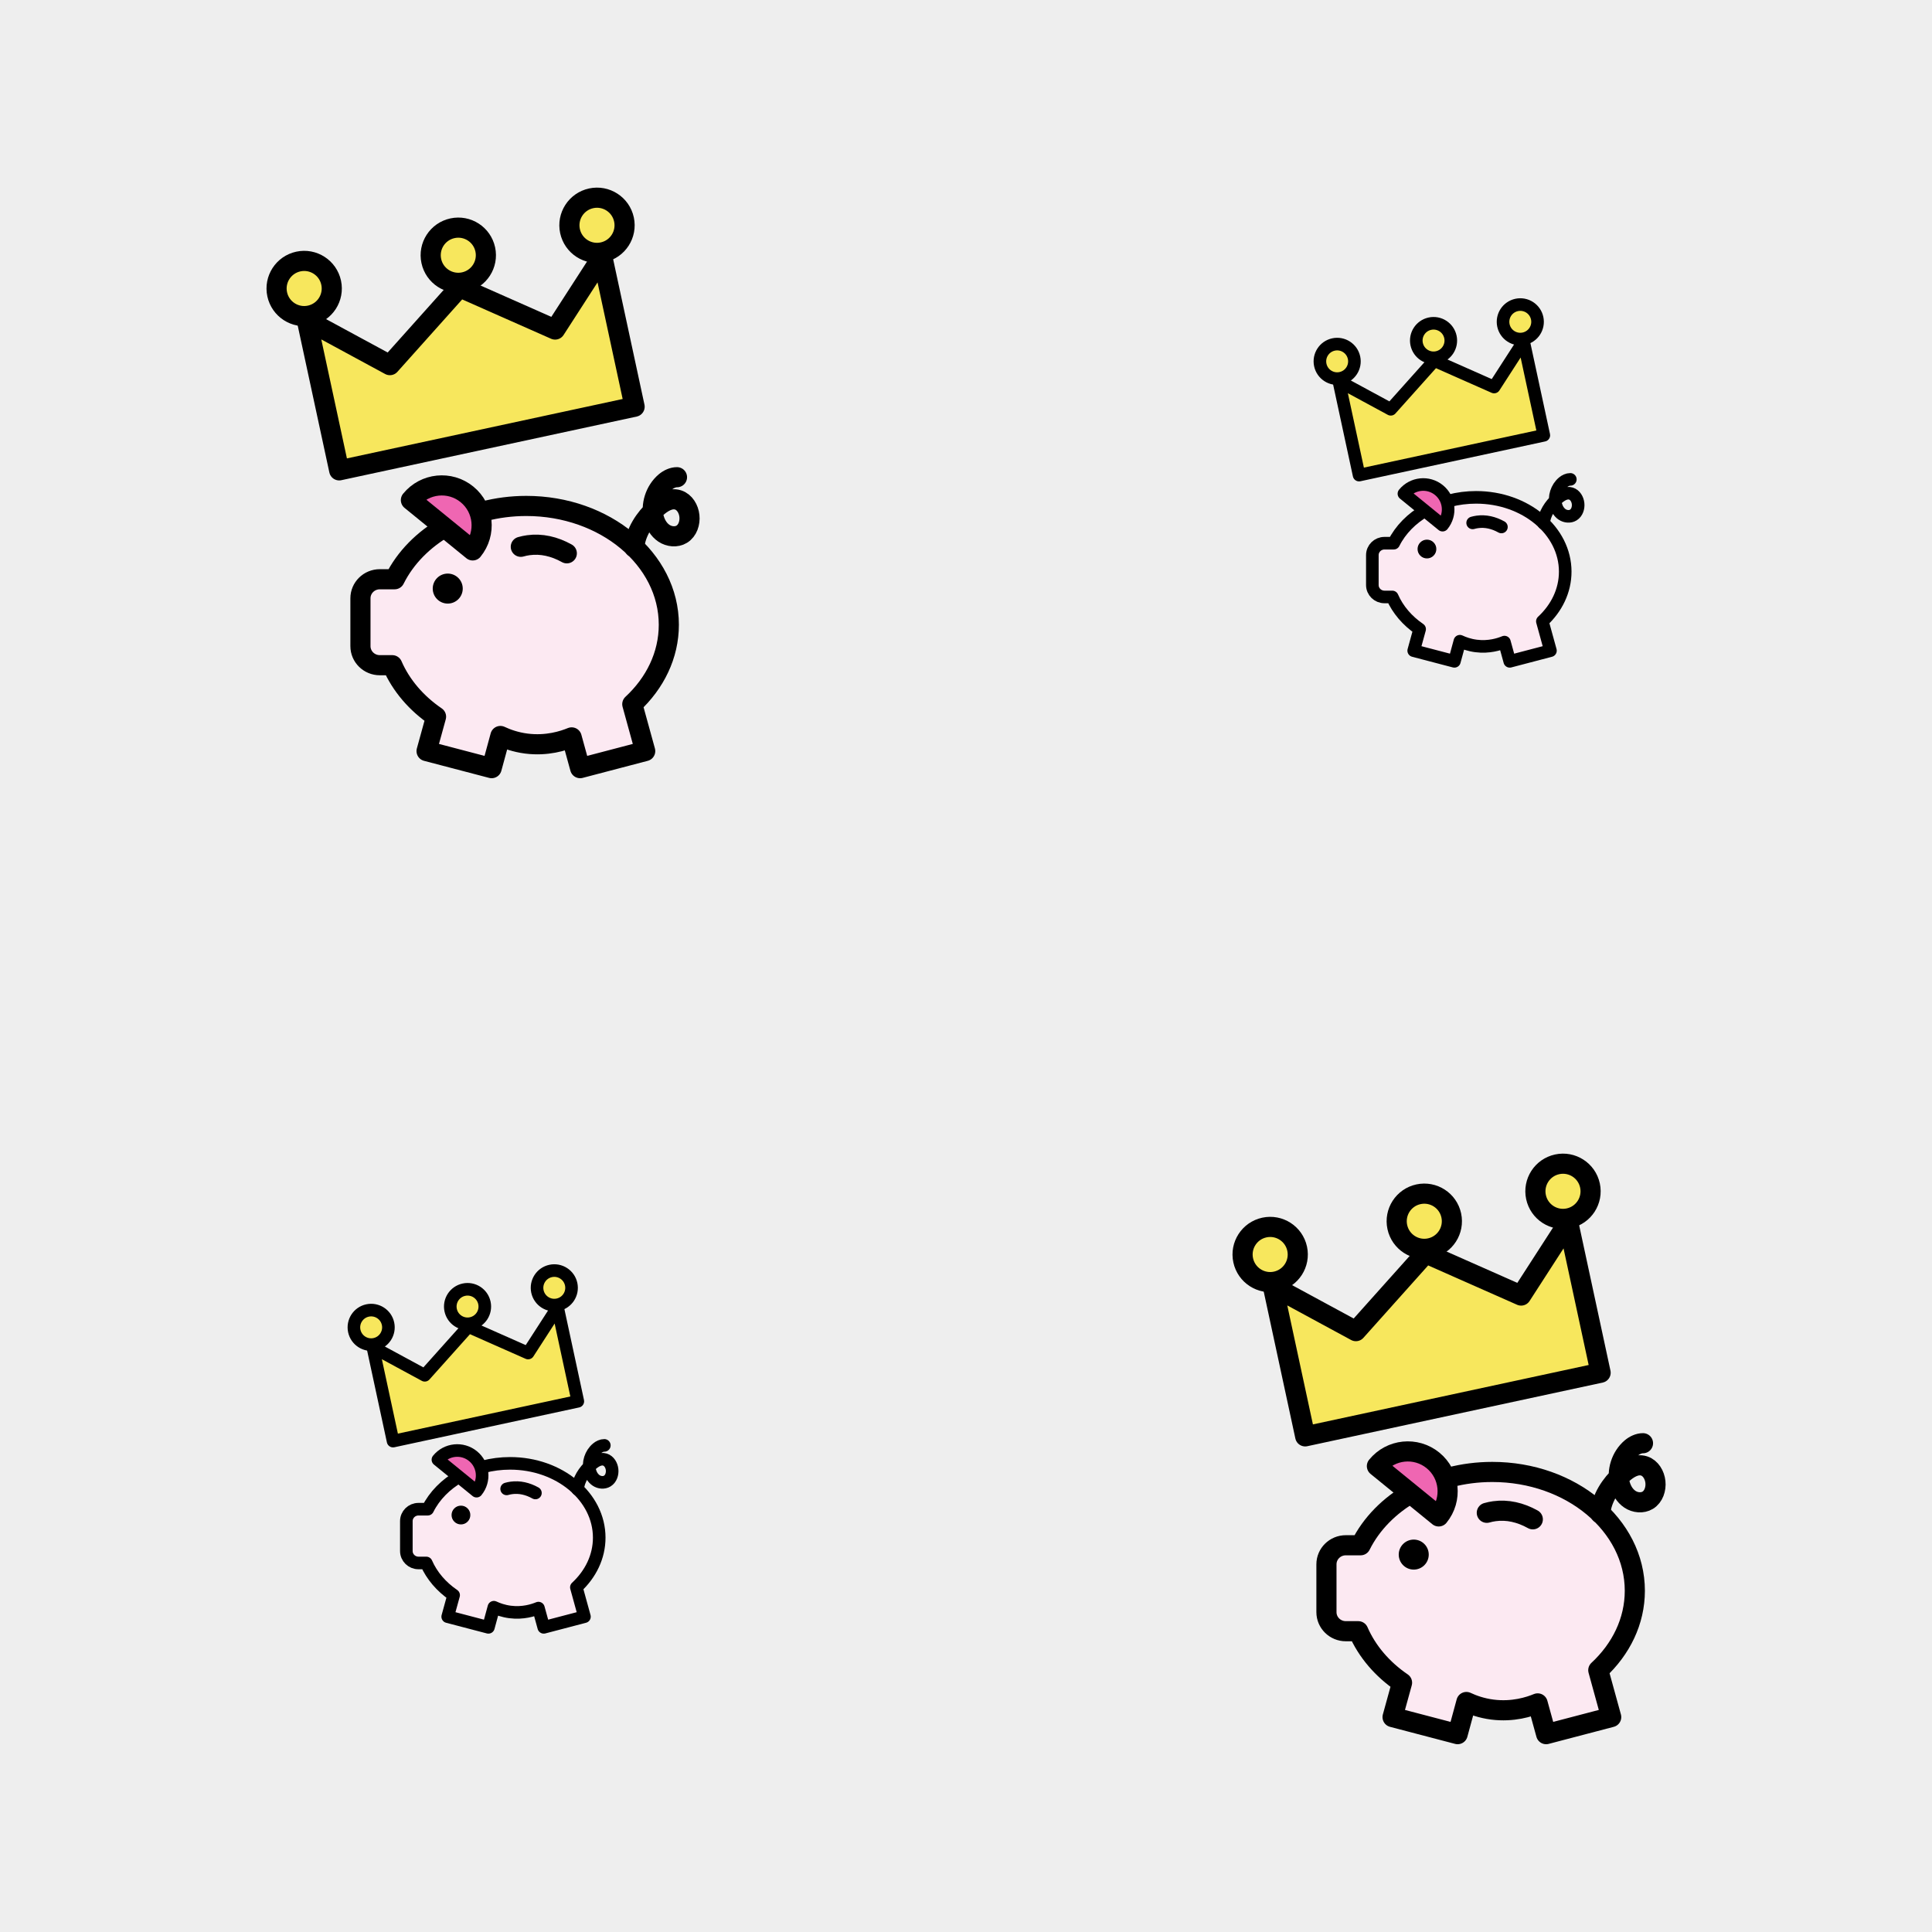 <?xml version="1.0" encoding="utf-8"?>
<svg xmlns="http://www.w3.org/2000/svg" xmlns:xlink="http://www.w3.org/1999/xlink" viewBox="0 0 256 256" width="256px" height="256px">
<style type="text/css">@keyframes ld-pulse
{
  0% {
    animation-timing-function: cubic-bezier(0.041,0.391,0.509,0.69);
    transform: scale(1);
  }
  24.3% {
    animation-timing-function: cubic-bezier(0.225,0.633,0.525,1);
    transform: scale(0.846);
  }
  55% {
    animation-timing-function: cubic-bezier(0.304,0.339,0.655,0.614);
    transform: scale(0.802);
  }
  70.2% {
    animation-timing-function: cubic-bezier(0.446,0.273,0.556,0.729);
    transform: scale(0.829);
  }
  82.3% {
    animation-timing-function: cubic-bezier(0.683,0.184,1,0.736);
    transform: scale(0.869);
  }
  100% {
    transform: scale(1);
  }
}
.ld.ld-pulse {
  animation: ld-pulse 0.5s infinite;
}</style>
<rect x="0" y="0" width="256" height="256" fill="#eee"/>
<defs>
  <g id="id-0.09980492848198042"><!--Generator: Adobe Illustrator 21.0.0, SVG Export Plug-In . SVG Version: 6.00 Build 0)--><g><path fill="#FCE9F2" stroke="#000000" stroke-width="3" stroke-linecap="round" stroke-linejoin="round" stroke-miterlimit="10" d=" M77.697,71.129c0-9.78-9.511-17.708-21.244-17.708c-8.85,0-16.434,4.512-19.627,10.926h-2.207c-1.594,0-2.886,1.271-2.886,2.839 v7.133c0,1.568,1.292,2.839,2.886,2.839h1.858c1.316,3.028,3.591,5.673,6.524,7.675l-1.412,5.126l9.699,2.542 c0.435-1.598,0.869-3.196,1.304-4.793c0.928,0.436,2.238,0.921,3.863,1.13c3.079,0.396,5.545-0.42,6.759-0.921l1.263,4.584 l9.699-2.542l-1.925-6.99C75.635,79.831,77.697,75.681,77.697,71.129z"/><path fill="#FFFFFF" stroke="#000000" stroke-width="3" stroke-linecap="round" stroke-linejoin="round" stroke-miterlimit="10" d=" M62.492,60.481c-1.85-1.031-3.793-1.476-5.732-1.209c-0.383,0.053-0.758,0.132-1.125,0.237"/><path fill="#EF66B2" stroke="#000000" stroke-width="3" stroke-linecap="round" stroke-linejoin="round" stroke-miterlimit="10" d=" M47.609,51.694c-2.543-2.071-6.284-1.688-8.355,0.855l9.21,7.5C50.535,57.506,50.152,53.765,47.609,51.694z"/><ellipse transform="matrix(0.707 -0.707 0.707 0.707 -33.377 50.902)" stroke="#000000" stroke-width="0.25" stroke-linecap="round" stroke-linejoin="round" stroke-miterlimit="10" cx="44.756" cy="65.741" rx="2.112" ry="2.112"/><path fill="none" stroke="#000000" stroke-width="3" stroke-linecap="round" stroke-linejoin="round" stroke-miterlimit="10" d=" M72.541,59.605c0.196-2.269,1.554-4.301,3.227-5.846c0.907-0.838,2.129-1.606,3.305-1.234c0.984,0.311,1.584,1.358,1.693,2.383 c0.11,1.036-0.257,2.188-1.147,2.73c-0.798,0.486-1.874,0.373-2.651-0.146c-0.778-0.519-1.277-1.383-1.509-2.289 c-0.49-1.914,0.202-4.08,1.711-5.354c0.482-0.407,1.139-0.716,1.745-0.711"/></g><g><path fill="#F7E75D" stroke="#000000" stroke-width="3" stroke-linecap="round" stroke-linejoin="round" stroke-miterlimit="10" d=" M72.598,38.631l-44.032,9.486l-4.823-22.389c4.126,2.235,8.252,4.47,12.378,6.705c3.462-3.869,6.923-7.739,10.385-11.608 c4.748,2.101,9.496,4.202,14.244,6.303c2.342-3.628,4.684-7.257,7.026-10.885L72.598,38.631z"/><ellipse transform="matrix(0.978 -0.211 0.211 0.978 -3.901 5.384)" fill="#F7E75D" stroke="#000000" stroke-width="3" stroke-linecap="round" stroke-linejoin="round" stroke-miterlimit="10" cx="23.327" cy="21.011" rx="4.111" ry="4.111"/><ellipse transform="matrix(0.978 -0.211 0.211 0.978 -2.345 10.109)" fill="#F7E75D" stroke="#000000" stroke-width="3" stroke-linecap="round" stroke-linejoin="round" stroke-miterlimit="10" cx="46.291" cy="16.064" rx="4.111" ry="4.111"/><ellipse transform="matrix(0.978 -0.211 0.211 0.978 -0.944 14.361)" fill="#F7E75D" stroke="#000000" stroke-width="3" stroke-linecap="round" stroke-linejoin="round" stroke-miterlimit="10" cx="66.958" cy="11.612" rx="4.111" ry="4.111"/></g></g>
  <g id="id-0.09980492848198042-2">
    
<!-- Generator: Adobe Illustrator 21.0.0, SVG Export Plug-In . SVG Version: 6.00 Build 0)  -->







    <g transform=" translate(192,192) scale(0.889)"><g class="ld ld-pulse" style="animation-delay:0s"><g data-icon="">  <use href="#id-0.09980492848198042" x="-50" y="-50"/>
</g></g></g><g transform=" translate(192,63.999) scale(0.556)"><g class="ld ld-pulse" style="animation-delay:-0.125s"><g data-icon="">  <use href="#id-0.09980492848198042" x="-50" y="-50"/>
</g></g></g><g transform=" translate(64,63.999) scale(0.889)"><g class="ld ld-pulse" style="animation-delay:-0.25s"><g data-icon="">  <use href="#id-0.09980492848198042" x="-50" y="-50"/>
</g></g></g><g transform=" translate(64,192) scale(0.556)"><g class="ld ld-pulse" style="animation-delay:-0.375s"><g data-icon="">  <use href="#id-0.09980492848198042" x="-50" y="-50"/>
</g></g></g>
  </g>
</defs>
<g>
  <use href="#id-0.09980492848198042-2" x="0" y="0"/>
  <use href="#id-0.09980492848198042-2" x="-256" y="0"/>
  <animateTransform attributeName="transform" type="translate" repeatCount="indefinite" dur="4s"
  keyTimes="0;1" values="0;256"/>
</g>
</svg>